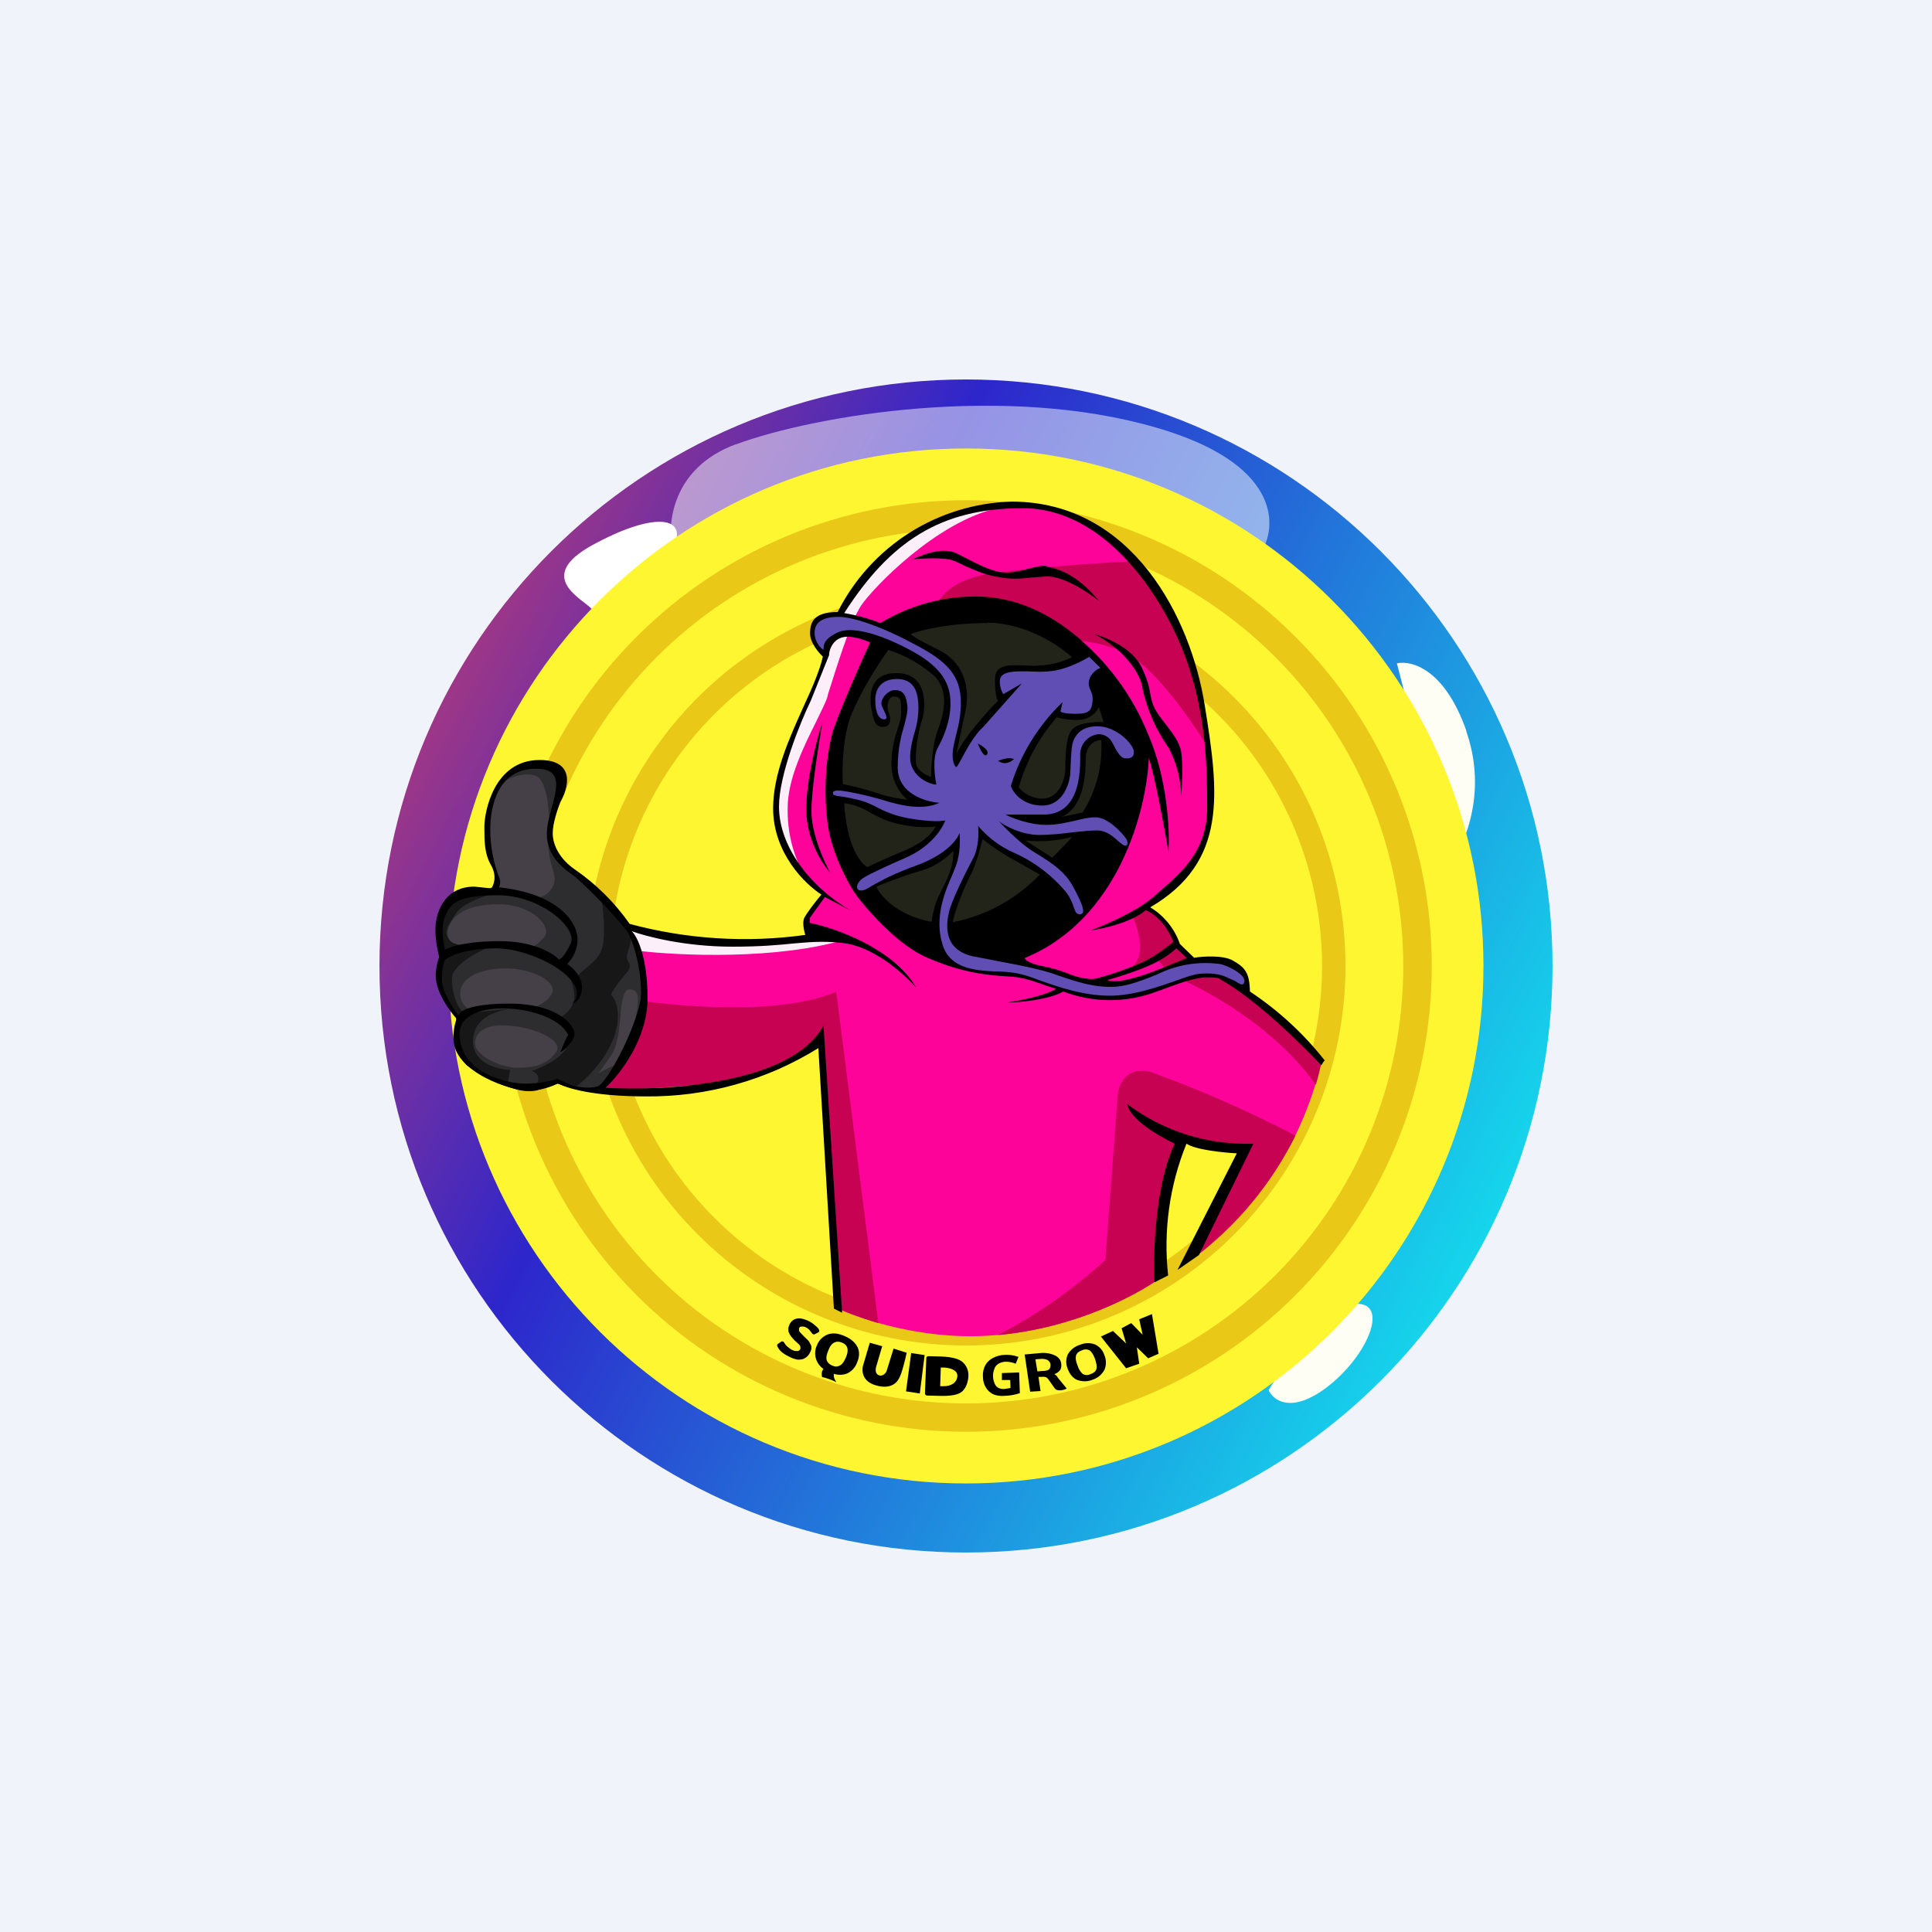 <svg width="24" height="24" viewBox="0 0 24 24" fill="none" xmlns="http://www.w3.org/2000/svg">
<rect x="0" y="0" width="24" height="24" fill="#333333" stroke="none"/>
<g clip-path="url(#clip0_31_19229)">
<path d="M0 0H24V24H0V0Z" fill="#F0F3FA"/>
<path d="M12 19.286C16.024 19.286 19.286 16.024 19.286 12C19.286 7.976 16.024 4.714 12 4.714C7.976 4.714 4.714 7.976 4.714 12C4.714 16.024 7.976 19.286 12 19.286Z" fill="url(#paint0_linear_31_19229)"/>
<path d="M9.137 5.52C8.344 5.816 8.284 6.514 8.353 6.832H15.682C15.87 6.506 15.879 5.752 14.37 5.314C12.485 4.762 10.132 5.156 9.142 5.52H9.137Z" fill="white" fill-opacity="0.5"/>
<path d="M18.215 9.077C17.945 8.306 17.529 8.199 17.353 8.241L18 10.757C18.184 10.521 18.485 9.857 18.215 9.086V9.077ZM16.436 17.267C16.02 17.559 15.81 17.387 15.759 17.267C15.982 16.907 16.522 16.196 16.856 16.196C17.276 16.196 16.959 16.899 16.436 17.267Z" fill="#FFFEF5"/>
<path d="M7.359 6.771C6.63 7.174 7.247 7.44 7.359 7.573C7.646 7.431 8.255 7.076 8.379 6.771C8.533 6.398 8.087 6.373 7.359 6.771Z" fill="white"/>
<path d="M12 18.428C15.55 18.428 18.428 15.55 18.428 12C18.428 8.449 15.55 5.571 12 5.571C8.449 5.571 5.571 8.449 5.571 12C5.571 15.55 8.449 18.428 12 18.428Z" fill="#FFF632"/>
<path fill-rule="evenodd" clip-rule="evenodd" d="M12 17.786C13.534 17.786 15.006 17.176 16.091 16.091C17.176 15.006 17.786 13.534 17.786 12C17.786 10.466 17.176 8.994 16.091 7.909C15.006 6.824 13.534 6.214 12 6.214C10.466 6.214 8.994 6.824 7.909 7.909C6.824 8.994 6.214 10.466 6.214 12C6.214 13.534 6.824 15.006 7.909 16.091C8.994 17.176 10.466 17.786 12 17.786ZM12 17.434C13.441 17.434 14.822 16.862 15.841 15.843C16.86 14.825 17.432 13.443 17.432 12.002C17.432 10.562 16.86 9.18 15.841 8.161C14.822 7.142 13.441 6.57 12 6.57C10.559 6.57 9.178 7.142 8.159 8.161C7.14 9.18 6.568 10.562 6.568 12.002C6.568 13.443 7.14 14.825 8.159 15.843C9.178 16.862 10.559 17.434 12 17.434Z" fill="#E9C817"/>
<path fill-rule="evenodd" clip-rule="evenodd" d="M12 16.714C13.25 16.714 14.449 16.218 15.333 15.333C16.218 14.449 16.714 13.25 16.714 12C16.714 10.75 16.218 9.551 15.333 8.666C14.449 7.782 13.25 7.286 12 7.286C10.75 7.286 9.551 7.782 8.666 8.666C7.782 9.551 7.286 10.75 7.286 12C7.286 13.25 7.782 14.449 8.666 15.333C9.551 16.218 10.75 16.714 12 16.714ZM12 16.423C12.581 16.423 13.156 16.308 13.693 16.086C14.229 15.864 14.717 15.538 15.127 15.127C15.538 14.717 15.864 14.229 16.086 13.693C16.308 13.156 16.423 12.581 16.423 12C16.423 11.419 16.308 10.844 16.086 10.307C15.864 9.771 15.538 9.283 15.127 8.873C14.717 8.462 14.229 8.136 13.693 7.914C13.156 7.691 12.581 7.577 12 7.577C10.827 7.577 9.702 8.043 8.873 8.873C8.043 9.702 7.577 10.827 7.577 12C7.577 13.173 8.043 14.298 8.873 15.127C9.702 15.957 10.827 16.423 12 16.423Z" fill="#E9C817"/>
<path d="M8.828 11.7C8.491 11.675 8.158 11.608 7.838 11.499L7.641 11.7L7.436 13.543C7.787 13.539 8.627 13.5 9.193 13.41C9.575 13.365 9.929 13.186 10.191 12.904L10.41 16.256C10.65 16.367 11.31 16.599 12.047 16.599C13.161 16.599 14.095 16.11 14.425 15.866L14.511 14.717C14.528 14.546 14.597 14.259 14.631 14.139L14.837 14.212C14.931 14.246 15.278 14.272 15.437 14.28L15.321 14.636C15.175 14.923 14.876 15.523 14.837 15.622C15.633 15.023 16.192 14.162 16.414 13.192L15.63 12.446L14.816 11.923L14.623 11.743C14.588 11.657 14.498 11.477 14.447 11.417C14.391 11.353 14.275 11.28 14.224 11.246C14.387 11.117 14.738 10.822 14.867 10.663C14.991 10.504 15.021 10.162 15.021 10.007C15.025 9.819 15.038 9.407 15.021 9.283C14.995 9.124 14.888 8.46 14.781 8.216C14.678 7.976 14.434 7.389 14.335 7.252C14.121 7.001 13.883 6.771 13.624 6.566C13.521 6.514 13.178 6.292 12.655 6.266C12.184 6.259 11.722 6.394 11.327 6.652C11.001 6.875 10.718 7.155 10.491 7.479L10.234 8.216L9.806 9.287C9.767 9.386 9.677 9.643 9.634 9.853C9.574 10.11 9.711 10.393 9.806 10.629C9.883 10.817 10.118 11.023 10.23 11.104L10.2 11.156C10.157 11.207 10.054 11.336 10.028 11.447C9.998 11.554 10.063 11.619 10.101 11.632C9.844 11.662 9.223 11.717 8.833 11.7H8.828Z" fill="#FD0399"/>
<path d="M14.078 6.973C13.663 6.99 12.99 7.041 12.398 7.11C11.653 7.196 11.546 7.607 11.584 7.8C12.574 7.418 13.127 7.933 13.041 7.98C13.033 7.98 13.028 7.984 13.041 7.98C13.101 7.963 13.431 7.894 13.924 8.083C14.275 8.22 14.717 8.82 15.021 9.308V9.283C14.972 8.921 14.892 8.564 14.781 8.216L14.717 8.066C14.597 7.787 14.417 7.363 14.331 7.251C14.252 7.153 14.168 7.06 14.078 6.973ZM14.224 11.25L14.053 11.348C14.134 11.511 14.245 11.858 14.066 12.013C14.157 11.962 14.253 11.92 14.353 11.888L14.541 12.111C14.94 12.265 15.823 12.741 16.346 13.474C16.38 13.363 16.401 13.268 16.414 13.191L15.63 12.445L14.816 11.923L14.623 11.743C14.588 11.657 14.498 11.477 14.447 11.417C14.391 11.353 14.275 11.28 14.224 11.25ZM16.093 14.108C15.512 13.803 14.91 13.538 14.293 13.316C13.963 13.238 13.881 13.508 13.881 13.654L13.731 15.651C13.329 16.021 12.88 16.335 12.394 16.585C13.354 16.5 14.13 16.084 14.425 15.866L14.511 14.717C14.528 14.546 14.597 14.258 14.631 14.138L14.837 14.211C14.931 14.245 15.278 14.271 15.437 14.28L15.321 14.636C15.155 14.961 14.993 15.29 14.837 15.621C15.366 15.219 15.795 14.702 16.093 14.108ZM10.911 16.436L10.388 12.321C9.643 12.63 8.331 12.505 7.564 12.373L7.436 13.543C7.787 13.538 8.627 13.5 9.193 13.41C9.575 13.365 9.929 13.186 10.191 12.904L10.41 16.256C10.513 16.298 10.688 16.371 10.911 16.436Z" fill="#C70252"/>
<path d="M10.937 11.327C10.543 11.04 10.38 10.376 10.346 10.08C10.346 9.287 10.697 8.216 10.804 8.066C10.907 7.907 11.233 7.77 11.516 7.663C11.799 7.551 11.871 7.62 12.364 7.62C12.853 7.62 13.221 7.959 13.624 8.331L13.633 8.34C13.959 8.64 14.04 9.171 14.04 9.403C13.976 9.724 13.757 10.534 13.376 11.173C12.896 11.966 11.43 11.687 10.937 11.327Z" fill="#222419"/>
<path d="M7.513 13.384H7.084L6.956 13.354C6.922 13.389 6.827 13.461 6.742 13.5C6.63 13.551 6.497 13.521 6.287 13.448C6.116 13.393 5.944 13.213 5.884 13.127C5.786 12.808 5.678 12.492 5.559 12.18C5.509 12.004 5.484 11.822 5.486 11.64C5.499 11.383 5.589 11.164 5.662 11.139L6.142 11.018L6.163 10.903C6.129 10.787 6.052 10.517 6.034 10.358C6.009 10.161 6.094 9.93 6.142 9.81C6.154 9.771 6.249 9.574 6.549 9.527C6.789 9.484 6.853 9.698 6.857 9.81C6.857 9.938 6.844 10.226 6.819 10.358C6.793 10.487 6.879 10.659 6.922 10.731L7.77 11.794L8.006 12.467C7.959 12.613 7.86 12.913 7.847 12.93L7.513 13.384Z" fill="#454047"/>
<path fill-rule="evenodd" clip-rule="evenodd" d="M6.626 11.139C6.465 11.095 6.302 11.062 6.137 11.04V11.07C6.008 11.074 5.73 11.1 5.606 11.156C5.494 11.207 5.477 11.327 5.464 11.439C5.456 11.481 5.451 11.524 5.438 11.563C5.417 11.627 5.43 11.691 5.447 11.76C5.456 11.82 5.473 11.88 5.464 11.949C5.447 12.069 5.468 12.24 5.477 12.304V12.326C5.477 12.334 5.584 12.48 5.631 12.553C5.648 12.574 5.674 12.639 5.666 12.733C5.653 12.849 5.674 12.93 5.743 13.127C5.811 13.307 6.287 13.449 6.428 13.487L6.458 13.496C6.536 13.521 6.788 13.47 6.9 13.444L6.994 13.466C7.08 13.491 7.281 13.543 7.388 13.551C7.474 13.56 7.56 13.431 7.624 13.329C7.658 13.273 7.688 13.226 7.71 13.209C7.77 13.166 7.551 13.269 7.436 13.329L7.581 13.127C7.667 13.016 7.688 12.827 7.71 12.613V12.57C7.736 12.343 7.77 12.244 7.886 12.309C7.963 12.347 7.911 12.609 7.851 12.823C7.924 12.566 8.01 12.21 7.988 12.047C7.911 11.735 7.756 11.448 7.538 11.211C7.401 11.074 7.11 10.821 6.981 10.71L6.853 10.479V10.179C6.887 10.063 6.951 9.806 6.968 9.664C6.994 9.484 6.814 9.48 6.561 9.484C6.485 9.488 6.411 9.513 6.349 9.557C6.287 9.601 6.239 9.662 6.21 9.733C6.296 9.677 6.51 9.579 6.656 9.639C6.836 9.707 6.836 10.311 6.814 10.479C6.806 10.569 6.831 10.671 6.857 10.766C6.878 10.839 6.9 10.907 6.887 10.954C6.87 11.057 6.75 11.181 6.63 11.139H6.626ZM5.751 11.777C5.678 11.764 5.541 11.7 5.563 11.563C5.593 11.396 5.76 11.233 6.193 11.233C6.621 11.233 6.874 11.524 6.754 11.649C6.66 11.751 6.596 11.777 6.574 11.777C6.446 11.743 6.103 11.691 5.751 11.777ZM5.717 12.339C5.717 12.484 5.828 12.549 5.884 12.561C5.901 12.549 5.978 12.523 6.12 12.514C6.313 12.471 6.514 12.506 6.591 12.527C6.656 12.51 6.806 12.45 6.857 12.339C6.921 12.201 6.63 12.03 6.283 12.03C5.94 12.03 5.717 12.159 5.717 12.339ZM5.901 12.956C5.901 12.939 5.901 12.737 6.24 12.737C6.57 12.737 7.028 12.909 6.904 13.076C6.78 13.239 6.613 13.264 6.424 13.264C6.24 13.264 5.901 13.123 5.901 12.956Z" fill="#2D2D2F"/>
<path d="M6.343 12.536C6.326 12.536 5.888 12.57 5.876 12.922C5.867 13.209 6.18 13.286 6.338 13.29L6.304 13.474C6.356 13.509 6.476 13.56 6.578 13.53C6.703 13.492 6.728 13.346 6.608 13.303C6.737 13.26 7.007 13.136 7.058 12.969C7.11 12.802 6.968 12.707 6.887 12.677C6.981 12.643 7.161 12.523 7.131 12.334C7.12 12.239 7.09 12.147 7.041 12.064L7.157 12.197C7.144 12.184 7.148 12.146 7.23 12.069C7.337 11.974 7.47 11.902 7.496 11.7C7.517 11.537 7.491 11.284 7.474 11.177C7.551 11.254 7.731 11.426 7.791 11.52C7.877 11.644 7.821 11.734 7.791 11.859C7.766 11.979 7.903 11.957 7.757 12.116C7.646 12.249 7.598 12.33 7.59 12.356C7.646 12.407 7.731 12.583 7.628 12.879C7.5 13.243 7.157 13.504 7.131 13.517C7.106 13.53 6.93 13.457 6.917 13.462L6.66 13.547C6.621 13.556 6.518 13.564 6.403 13.53C6.184 13.467 5.978 13.365 5.794 13.23C5.726 13.153 5.644 13.05 5.644 12.952C5.644 12.87 5.708 12.716 5.738 12.647C5.717 12.647 5.67 12.647 5.644 12.613C5.614 12.57 5.447 12.33 5.443 12.202C5.443 12.099 5.477 11.962 5.498 11.91C5.455 11.825 5.435 11.731 5.438 11.636C5.451 11.503 5.511 11.263 5.541 11.237C5.726 11.119 5.945 11.068 6.163 11.092C6.034 11.122 5.747 11.216 5.661 11.349C5.554 11.52 5.503 11.576 5.584 11.679C5.644 11.764 5.953 11.764 6.098 11.756C5.936 11.82 5.61 11.992 5.614 12.159C5.614 12.364 5.7 12.579 5.794 12.583C5.893 12.583 6.214 12.536 6.338 12.536H6.343Z" fill="#171717"/>
<path d="M9.982 10.86C9.846 10.606 9.778 10.321 9.785 10.033C9.785 9.673 9.99 9.262 10.14 8.962C10.2 8.833 10.256 8.73 10.277 8.662L10.286 8.623C10.372 8.357 10.56 7.727 10.697 7.522C10.843 7.307 11.627 6.48 12.403 6.309H12.369C11.966 6.293 11.572 6.428 11.263 6.686C10.864 7.037 10.534 7.466 10.423 7.637L10.239 8.212L10.037 8.73L9.78 9.275L9.626 9.815V10.145L9.785 10.565L9.982 10.86ZM7.937 11.812C8.439 11.872 9.66 11.927 10.517 11.666H9.943L8.786 11.709L7.817 11.559L7.937 11.812Z" fill="#FDEFF9"/>
<path fill-rule="evenodd" clip-rule="evenodd" d="M10.457 11.713C10.843 11.747 11.233 12.099 11.383 12.27C11.096 11.781 10.38 11.529 10.059 11.464V11.404L10.247 11.143L10.573 11.314C10.067 11.023 9.677 10.517 9.677 10.02C9.677 9.626 9.939 8.979 10.072 8.704L10.299 8.139C10.299 8.083 10.333 7.967 10.444 7.924C10.556 7.881 10.732 7.946 10.809 7.98C10.676 8.271 10.397 8.906 10.337 9.116C10.273 9.377 10.222 9.759 10.281 10.23C10.333 10.607 10.539 10.976 10.629 11.109C10.779 11.31 11.164 11.751 11.529 11.901C11.974 12.094 12.3 12.116 12.514 12.129C12.686 12.137 12.784 12.171 12.913 12.214L13.011 12.249L13.119 12.283C12.986 12.369 12.66 12.433 12.506 12.454C12.673 12.454 13.037 12.416 13.209 12.317C13.553 12.449 13.933 12.459 14.284 12.347L14.443 12.291C14.614 12.227 14.846 12.141 14.983 12.141C15.133 12.141 15.159 12.154 15.154 12.163C15.591 12.403 16.174 12.977 16.414 13.234C16.423 13.217 16.449 13.174 16.457 13.174C16.195 12.841 15.881 12.552 15.527 12.317C15.523 12.086 15.467 12.017 15.313 11.931C15.193 11.863 14.944 11.88 14.833 11.897L14.657 11.726C14.591 11.536 14.461 11.375 14.289 11.271C15.253 10.706 15.142 9.853 14.966 8.764C14.794 7.676 14.066 6.231 12.566 6.231C12.116 6.244 11.677 6.378 11.297 6.619C10.916 6.861 10.608 7.201 10.406 7.603C10.114 7.603 10.063 7.723 10.063 7.869C10.063 7.984 10.17 8.109 10.222 8.156C10.183 8.327 10.093 8.537 9.986 8.769C9.81 9.159 9.604 9.609 9.604 10.041C9.604 10.599 10.003 10.984 10.204 11.113C10.144 11.181 10.02 11.344 9.99 11.404C9.964 11.464 9.99 11.567 10.003 11.614C9.274 11.715 8.532 11.668 7.822 11.477C7.637 11.213 7.406 10.983 7.14 10.8C6.96 10.676 6.866 10.504 6.866 10.35C6.866 10.226 6.93 10.041 6.96 9.964C7.063 9.789 7.153 9.441 6.703 9.441C6.137 9.441 6.017 10.084 6.017 10.269C6.017 10.453 6.017 10.607 6.103 10.753C6.184 10.903 6.12 11.014 6.103 11.036L5.893 11.014C5.507 11.014 5.409 11.357 5.409 11.546C5.409 11.7 5.443 11.837 5.456 11.889C5.443 11.919 5.413 12.013 5.413 12.124C5.413 12.321 5.584 12.561 5.674 12.656C5.657 12.69 5.632 12.784 5.632 12.896C5.632 13.324 6.36 13.551 6.562 13.551C6.72 13.551 6.879 13.487 6.934 13.457C7.02 13.513 7.359 13.62 8.019 13.62C8.777 13.628 9.522 13.42 10.166 13.02L10.359 16.256L10.461 16.307L10.23 12.741C9.836 13.47 8.259 13.556 7.522 13.513C7.693 13.354 8.044 12.913 8.044 12.399C8.044 11.889 7.916 11.631 7.847 11.567C8.019 11.631 8.503 11.76 9.099 11.76C9.45 11.76 9.669 11.739 9.849 11.721C10.05 11.704 10.209 11.687 10.461 11.713H10.457ZM6.21 10.924C6.219 10.971 6.21 10.993 6.202 11.01V11.023C6.947 11.104 7.174 11.464 7.174 11.666C7.175 11.723 7.164 11.78 7.141 11.833C7.119 11.886 7.087 11.934 7.046 11.974C7.11 12.017 7.23 12.129 7.23 12.261C7.23 12.403 7.149 12.446 7.123 12.463L7.11 12.467C7.376 12.201 6.647 11.781 6.163 11.781C5.777 11.781 5.576 11.88 5.524 11.927C5.498 12.009 5.487 12.094 5.49 12.18C5.49 12.317 5.627 12.523 5.696 12.617C5.7 12.566 5.833 12.467 6.322 12.467C6.934 12.467 7.136 12.737 7.136 12.84C7.136 12.947 6.977 13.067 6.964 13.071C6.956 13.071 7.042 12.87 7.059 12.857C6.887 12.48 5.709 12.364 5.709 12.84C5.709 13.316 6.274 13.461 6.523 13.461C6.72 13.461 6.87 13.423 6.922 13.401L7.093 13.479C7.157 13.5 7.316 13.53 7.423 13.496C7.552 13.453 7.963 12.656 7.963 12.33C7.963 12.004 7.86 11.661 7.774 11.546C7.58 11.313 7.369 11.094 7.144 10.89C7.02 10.804 6.793 10.65 6.793 10.359C6.793 10.26 6.823 10.144 6.853 10.037C6.922 9.78 6.986 9.549 6.66 9.549C6.189 9.549 6.09 10.003 6.09 10.311C6.091 10.521 6.132 10.729 6.21 10.924ZM5.524 11.781C5.512 11.726 5.473 11.524 5.524 11.396C5.584 11.241 5.653 11.121 6.184 11.121C6.716 11.121 7.179 11.529 7.089 11.721C7.016 11.876 6.96 11.919 6.943 11.919C6.87 11.841 6.626 11.691 6.21 11.691C5.794 11.691 5.58 11.764 5.524 11.799V11.786V11.781ZM10.937 7.74C10.792 7.684 10.641 7.642 10.487 7.616C11.057 6.729 11.683 6.313 12.703 6.313C13.723 6.313 14.417 7.38 14.696 8.083C14.974 8.79 14.996 9.454 14.996 10.037C14.996 10.564 14.683 10.834 14.421 11.061L14.344 11.13C14.126 11.323 13.723 11.494 13.547 11.559C13.963 11.494 14.177 11.361 14.233 11.306C14.421 11.383 14.541 11.601 14.576 11.7C14.559 11.717 14.486 11.777 14.344 11.871C14.173 11.987 13.701 12.146 13.573 12.163C13.465 12.159 13.359 12.134 13.26 12.09C13.166 12.056 13.059 12.021 12.96 12.004C12.78 11.97 12.733 11.919 12.729 11.901C13.903 11.421 14.246 10.046 14.271 9.416C14.344 9.63 14.464 10.281 14.516 10.581C14.533 10.324 14.503 9.677 14.267 9.133C14.088 8.683 13.805 8.282 13.44 7.963L13.414 7.937C13.222 7.779 12.776 7.41 12.116 7.41C11.7 7.41 11.293 7.524 10.937 7.74ZM12.266 7.74C11.794 7.74 11.434 7.826 11.314 7.877C11.314 7.886 11.383 7.937 11.662 8.074C12.009 8.246 12.047 8.601 11.992 8.837L11.88 9.369C11.979 9.154 12.266 8.837 12.399 8.704C12.386 8.696 12.36 8.631 12.36 8.434C12.36 8.25 12.544 8.259 12.733 8.267C12.793 8.267 12.853 8.276 12.909 8.267C13.093 8.263 13.26 8.194 13.316 8.164C13.166 8.023 12.742 7.736 12.266 7.736V7.74ZM10.59 8.841C10.461 9.141 10.461 9.566 10.47 9.741C10.547 9.754 10.732 9.797 10.886 9.849C11.044 9.904 11.211 9.93 11.271 9.934C11.207 9.878 11.156 9.808 11.122 9.729C11.088 9.651 11.072 9.566 11.074 9.48C11.074 9.296 11.117 9.163 11.152 9.051C11.173 8.983 11.194 8.923 11.194 8.863V8.837C11.194 8.709 11.194 8.653 11.109 8.653C11.023 8.653 11.014 8.786 11.036 8.841C11.062 8.897 11.087 9.03 10.967 9.03C10.869 9.03 10.851 8.931 10.839 8.876L10.834 8.841C10.822 8.803 10.719 8.361 11.134 8.361C11.559 8.361 11.494 8.841 11.447 8.966C11.404 9.094 11.366 9.36 11.379 9.48C11.387 9.574 11.507 9.63 11.567 9.651C11.567 9.523 11.584 9.236 11.649 9.073C11.726 8.863 11.79 8.614 11.627 8.417C11.458 8.261 11.256 8.143 11.036 8.074C10.941 8.203 10.714 8.546 10.59 8.846V8.841ZM10.77 10.77C10.556 10.62 10.496 10.179 10.487 9.977C10.642 9.999 10.727 10.046 10.822 10.101C10.907 10.144 10.993 10.196 11.139 10.23C11.404 10.294 11.567 10.273 11.61 10.269H11.623C11.533 10.423 11.37 10.513 11.19 10.586C11.044 10.646 10.847 10.736 10.77 10.774V10.77ZM10.886 11.014C10.937 11.13 11.147 11.374 11.572 11.451C11.58 11.391 11.606 11.237 11.67 11.113L11.674 11.104C11.756 10.946 11.854 10.761 11.841 10.569C11.79 10.629 11.636 10.761 11.451 10.813C11.267 10.864 10.997 10.967 10.886 11.014ZM12.917 10.864C12.627 11.168 12.25 11.374 11.837 11.456C11.837 11.387 11.961 11.053 12.052 10.881C12.124 10.744 12.184 10.517 12.206 10.423C12.274 10.479 12.446 10.603 12.6 10.684L12.84 10.821L12.917 10.864ZM12.737 10.44L13.072 10.654C13.157 10.569 13.324 10.397 13.316 10.397C13.127 10.447 12.931 10.461 12.737 10.44ZM13.449 10.093L13.187 10.149C13.449 10.033 13.487 9.669 13.487 9.433C13.487 9.24 13.616 9.193 13.68 9.193C13.699 9.51 13.618 9.824 13.449 10.093ZM12.656 9.78C12.69 9.827 12.793 9.921 12.951 9.921C13.149 9.921 13.226 9.694 13.234 9.57V9.484C13.239 9.347 13.243 9.15 13.32 9.06C13.397 8.974 13.611 8.966 13.71 8.97L13.65 8.786C13.63 8.827 13.599 8.863 13.562 8.889C13.525 8.916 13.481 8.934 13.436 8.94C13.316 8.953 13.179 8.927 13.127 8.91C12.908 9.162 12.747 9.459 12.656 9.78ZM14.387 11.94C14.22 12.034 13.894 12.137 13.753 12.176C13.86 12.201 13.937 12.184 14.044 12.159L14.109 12.141C14.224 12.116 14.58 11.97 14.743 11.901L14.614 11.781C14.545 11.843 14.469 11.896 14.387 11.94ZM14.002 13.714C14.452 14.054 15.006 14.228 15.57 14.207L14.893 15.591L14.627 15.776L15.364 14.327C15.201 14.319 14.85 14.284 14.739 14.207C14.528 14.725 14.45 15.288 14.511 15.844L14.34 15.93C14.323 15.561 14.353 14.704 14.593 14.207C14.409 14.121 14.036 13.907 14.002 13.714ZM10.316 10.843C10.217 10.736 10.016 10.431 10.016 10.054C10.016 9.677 10.149 9.176 10.217 8.97C10.174 9.223 10.08 9.793 10.08 10.076C10.08 10.363 10.239 10.706 10.316 10.847V10.843ZM11.893 6.879C11.722 6.789 11.477 6.887 11.379 6.93C11.365 6.937 11.351 6.942 11.336 6.947C11.434 6.939 11.657 6.926 11.777 6.947C11.841 6.956 11.91 6.99 11.992 7.033C12.099 7.076 12.219 7.136 12.364 7.161C12.557 7.2 12.664 7.191 12.819 7.174L12.999 7.161C13.213 7.153 13.526 7.363 13.654 7.466C13.371 7.127 13.153 7.076 13.041 7.046C13.024 7.046 13.011 7.037 12.999 7.033C12.956 7.02 12.874 7.041 12.784 7.063C12.699 7.089 12.6 7.114 12.506 7.114C12.339 7.114 12.142 7.007 11.953 6.909L11.893 6.879ZM13.594 7.877C13.74 7.916 14.062 8.049 14.177 8.28C14.254 8.439 14.276 8.537 14.289 8.619C14.302 8.687 14.314 8.747 14.357 8.824C14.392 8.884 14.439 8.944 14.486 9.004C14.572 9.116 14.657 9.227 14.674 9.347C14.696 9.497 14.683 9.767 14.674 9.887C14.669 9.677 14.615 9.472 14.516 9.287C14.361 9.068 14.252 8.82 14.194 8.559C14.177 8.374 13.963 8.061 13.594 7.877Z" fill="black"/>
<path fill-rule="evenodd" clip-rule="evenodd" d="M10.23 8.075C10.196 8.05 10.168 8.018 10.149 7.981C10.13 7.943 10.119 7.902 10.119 7.86C10.119 7.719 10.234 7.663 10.414 7.663C10.594 7.663 10.946 7.779 11.357 8.002C11.773 8.216 11.936 8.396 11.936 8.73C11.936 8.893 11.906 9.022 11.876 9.133C11.846 9.262 11.816 9.365 11.846 9.476C11.85 9.493 11.867 9.527 11.88 9.527C11.889 9.527 11.906 9.493 11.936 9.442C11.987 9.343 12.073 9.185 12.167 9.077L12.21 9.035L12.694 8.49L12.463 8.623C12.434 8.574 12.419 8.517 12.42 8.46C12.42 8.357 12.549 8.34 12.677 8.34H12.771C12.892 8.345 13.029 8.353 13.174 8.315C13.32 8.276 13.474 8.195 13.53 8.16L13.671 8.297C13.629 8.31 13.552 8.362 13.53 8.447C13.517 8.503 13.53 8.537 13.547 8.576C13.564 8.61 13.577 8.645 13.573 8.705C13.56 8.825 13.539 8.867 13.359 8.867C13.222 8.867 13.179 8.846 13.174 8.837L13.2 8.722C12.901 9.008 12.679 9.367 12.557 9.763C12.583 9.845 12.703 10.007 12.947 10.007C13.196 10.007 13.281 9.75 13.294 9.622C13.299 9.527 13.307 9.33 13.316 9.275C13.324 9.206 13.376 9.022 13.629 9.022C13.877 9.022 14.07 9.245 14.083 9.322C14.096 9.399 14.053 9.429 13.972 9.42C13.912 9.412 13.86 9.309 13.826 9.24C13.818 9.225 13.809 9.211 13.8 9.197C13.783 9.174 13.76 9.154 13.734 9.141C13.708 9.128 13.679 9.121 13.65 9.12C13.584 9.126 13.522 9.157 13.479 9.208C13.436 9.258 13.414 9.324 13.419 9.39C13.419 9.587 13.419 10.132 12.947 10.119H12.489C12.574 10.162 12.789 10.247 12.999 10.247C13.136 10.247 13.247 10.217 13.35 10.196C13.436 10.175 13.521 10.153 13.607 10.153C13.761 10.153 13.929 10.333 13.993 10.423C14.006 10.453 14.023 10.509 13.972 10.505C13.95 10.5 13.924 10.475 13.886 10.444C13.826 10.389 13.74 10.316 13.629 10.316C13.552 10.316 13.453 10.325 13.346 10.337C13.209 10.354 13.059 10.372 12.909 10.372C12.694 10.372 12.48 10.26 12.407 10.2C12.484 10.286 12.677 10.475 12.814 10.565L12.917 10.629C13.067 10.723 13.23 10.826 13.333 11.019C13.461 11.255 13.492 11.362 13.41 11.357C13.367 11.357 13.359 11.323 13.337 11.267C13.318 11.203 13.287 11.142 13.247 11.087C13.072 10.876 12.851 10.707 12.6 10.595C12.427 10.519 12.273 10.405 12.15 10.26C12.159 10.342 12.159 10.53 12.09 10.659C12.004 10.822 11.82 11.186 11.79 11.327C11.756 11.464 11.704 11.799 12.09 11.88L12.446 11.949C12.694 11.996 12.917 12.039 13.093 12.099C13.35 12.189 13.59 12.274 13.864 12.257C14.023 12.245 14.207 12.172 14.379 12.103C14.617 11.984 14.886 11.94 15.15 11.975C15.236 11.987 15.467 12.099 15.459 12.189C15.45 12.249 15.416 12.232 15.373 12.206C15.354 12.193 15.334 12.182 15.313 12.172C15.299 12.166 15.284 12.161 15.27 12.155C15.201 12.12 15.111 12.082 14.923 12.095C14.837 12.099 14.717 12.142 14.58 12.193C14.353 12.27 14.07 12.369 13.783 12.369C13.461 12.369 13.149 12.262 12.909 12.176C12.797 12.133 12.703 12.103 12.63 12.09C12.558 12.078 12.485 12.07 12.412 12.069C12.146 12.06 11.803 12.047 11.709 11.735C11.601 11.392 11.743 11.066 11.833 10.86L11.876 10.753C11.931 10.603 11.927 10.419 11.919 10.346C11.897 10.423 11.76 10.616 11.379 10.753C11.096 10.856 10.941 10.942 10.843 10.997C10.774 11.04 10.736 11.062 10.697 11.062C10.611 11.062 10.642 10.95 10.736 10.899C10.822 10.847 11.044 10.745 11.233 10.663L11.271 10.646C11.46 10.56 11.657 10.402 11.743 10.192C11.704 10.2 11.572 10.213 11.314 10.17C11.109 10.136 10.984 10.076 10.877 10.02C10.817 9.988 10.754 9.962 10.689 9.943C10.586 9.917 10.496 9.9 10.436 9.892C10.408 9.89 10.38 9.884 10.354 9.875C10.346 9.862 10.329 9.823 10.406 9.819C10.487 9.819 10.791 9.883 10.984 9.943C11.181 10.003 11.456 10.072 11.67 9.973C11.494 9.96 11.147 9.857 11.152 9.527C11.152 9.292 11.199 9.125 11.237 8.996C11.259 8.902 11.28 8.829 11.271 8.769C11.259 8.623 11.207 8.572 11.117 8.572C11.031 8.572 10.924 8.687 10.954 8.769L10.984 8.833C11.01 8.889 11.031 8.936 10.984 8.936C10.92 8.936 10.873 8.859 10.873 8.696C10.873 8.533 10.972 8.435 11.139 8.435C11.302 8.435 11.409 8.52 11.409 8.79C11.409 8.936 11.379 9.043 11.349 9.142C11.327 9.227 11.306 9.313 11.306 9.412C11.306 9.626 11.52 9.742 11.632 9.746C11.61 9.643 11.584 9.416 11.644 9.3C11.722 9.155 11.807 8.966 11.807 8.735C11.807 8.503 11.709 8.289 11.306 8.075C10.903 7.86 10.564 7.775 10.397 7.86C10.23 7.946 10.23 8.01 10.23 8.075ZM12.146 9.236C12.197 9.262 12.296 9.322 12.261 9.373C12.227 9.42 12.171 9.3 12.146 9.236ZM12.412 9.446C12.446 9.433 12.536 9.403 12.596 9.429C12.51 9.51 12.429 9.476 12.399 9.45L12.412 9.446Z" fill="#604EB4"/>
<path d="M13.989 16.997L13.676 16.603L13.826 16.534L13.989 16.689L13.933 16.5L14.053 16.436L14.194 16.581L14.152 16.389L14.31 16.324L14.392 16.817L14.263 16.873L14.122 16.736L14.152 16.941L13.989 16.997ZM9.66 16.697C9.652 16.706 9.652 16.718 9.66 16.731C9.673 16.757 9.69 16.779 9.716 16.8C9.737 16.817 9.772 16.838 9.81 16.856C9.841 16.873 9.874 16.884 9.909 16.89C9.939 16.89 9.969 16.89 9.995 16.873C10.022 16.859 10.045 16.836 10.059 16.808C10.069 16.791 10.076 16.773 10.08 16.753C10.08 16.731 10.08 16.714 10.067 16.697C10.061 16.682 10.052 16.667 10.042 16.654C10.014 16.628 9.987 16.601 9.96 16.573L9.939 16.551C9.933 16.545 9.929 16.538 9.926 16.53V16.5C9.928 16.494 9.932 16.49 9.936 16.486C9.941 16.482 9.946 16.48 9.952 16.479H9.982C10.01 16.485 10.035 16.5 10.055 16.521L10.085 16.56C10.097 16.577 10.11 16.581 10.123 16.573L10.166 16.551C10.179 16.543 10.183 16.53 10.17 16.509C10.158 16.493 10.143 16.478 10.127 16.466C10.079 16.422 10.02 16.393 9.956 16.38C9.927 16.374 9.897 16.377 9.87 16.389C9.844 16.401 9.823 16.422 9.81 16.448C9.801 16.466 9.795 16.485 9.793 16.504C9.793 16.521 9.793 16.543 9.802 16.56C9.81 16.577 9.82 16.593 9.832 16.607C9.857 16.639 9.886 16.667 9.917 16.693L9.935 16.71L9.943 16.731V16.757C9.935 16.77 9.926 16.779 9.913 16.783H9.879C9.865 16.78 9.853 16.776 9.84 16.77C9.82 16.759 9.802 16.746 9.785 16.731C9.767 16.717 9.753 16.699 9.742 16.68C9.733 16.663 9.72 16.659 9.703 16.667L9.66 16.697ZM10.149 16.71C10.161 16.68 10.179 16.652 10.201 16.63C10.224 16.607 10.252 16.589 10.282 16.577C10.342 16.556 10.41 16.56 10.496 16.599C10.577 16.633 10.629 16.684 10.655 16.74C10.68 16.796 10.676 16.86 10.646 16.928C10.635 16.959 10.617 16.988 10.594 17.011C10.571 17.035 10.544 17.054 10.513 17.066C10.463 17.082 10.409 17.082 10.359 17.066C10.35 17.108 10.376 17.151 10.389 17.169C10.346 17.147 10.243 17.108 10.213 17.108C10.2 17.057 10.213 17.023 10.23 17.006C10.192 16.98 10.163 16.945 10.145 16.903C10.132 16.872 10.125 16.839 10.126 16.806C10.127 16.773 10.134 16.74 10.149 16.71ZM10.29 16.774C10.269 16.826 10.26 16.864 10.269 16.894C10.277 16.924 10.303 16.95 10.337 16.963C10.372 16.98 10.402 16.98 10.432 16.963C10.457 16.954 10.483 16.92 10.505 16.869C10.53 16.817 10.534 16.774 10.526 16.744C10.517 16.714 10.496 16.693 10.462 16.68C10.427 16.663 10.393 16.663 10.367 16.676C10.337 16.689 10.312 16.718 10.29 16.774ZM13.384 17.143C13.446 17.165 13.513 17.164 13.573 17.139C13.635 17.119 13.688 17.076 13.719 17.018C13.732 16.989 13.738 16.958 13.738 16.926C13.738 16.895 13.732 16.863 13.719 16.834C13.71 16.805 13.695 16.778 13.675 16.755C13.655 16.732 13.631 16.714 13.603 16.701C13.542 16.678 13.475 16.68 13.415 16.706C13.351 16.725 13.297 16.768 13.264 16.826C13.252 16.854 13.245 16.885 13.245 16.916C13.245 16.947 13.252 16.977 13.264 17.006C13.29 17.074 13.329 17.121 13.384 17.143ZM13.62 17.006C13.612 17.036 13.586 17.057 13.547 17.07C13.513 17.087 13.479 17.083 13.453 17.07C13.427 17.049 13.402 17.014 13.384 16.959C13.363 16.907 13.359 16.869 13.367 16.838C13.376 16.808 13.402 16.787 13.44 16.774C13.479 16.757 13.509 16.761 13.534 16.774C13.56 16.791 13.582 16.826 13.603 16.881C13.62 16.933 13.629 16.976 13.62 17.006ZM12.66 17.049L12.446 17.057V17.143H12.549L12.553 17.241L12.532 17.246C12.515 17.249 12.498 17.252 12.48 17.254C12.451 17.257 12.421 17.251 12.395 17.237C12.374 17.222 12.36 17.201 12.352 17.177C12.33 17.122 12.33 17.061 12.352 17.006C12.36 16.976 12.377 16.959 12.403 16.941C12.429 16.926 12.459 16.917 12.489 16.916C12.533 16.915 12.577 16.923 12.617 16.941L12.652 16.856C12.6 16.837 12.544 16.828 12.489 16.83C12.435 16.831 12.382 16.844 12.335 16.869C12.295 16.889 12.262 16.92 12.24 16.959C12.218 17.001 12.207 17.048 12.21 17.096C12.21 17.151 12.223 17.198 12.245 17.233C12.266 17.271 12.296 17.297 12.335 17.319C12.377 17.336 12.42 17.344 12.476 17.34C12.542 17.338 12.607 17.327 12.669 17.306L12.66 17.049ZM13.247 17.25C13.239 17.256 13.228 17.261 13.217 17.263C13.203 17.267 13.189 17.27 13.175 17.271C13.16 17.272 13.146 17.271 13.132 17.267C13.119 17.264 13.109 17.256 13.102 17.246L13.029 17.143C13.021 17.129 13.009 17.117 12.995 17.108C12.978 17.103 12.96 17.101 12.943 17.104H12.9L12.926 17.28L12.797 17.288L12.729 16.826L12.926 16.808C12.988 16.802 13.05 16.812 13.106 16.838C13.149 16.86 13.179 16.894 13.183 16.941C13.187 16.971 13.183 16.997 13.17 17.018C13.152 17.043 13.126 17.061 13.097 17.07C13.114 17.078 13.132 17.096 13.14 17.113L13.252 17.25H13.247ZM12.947 17.031C12.99 17.031 13.016 17.023 13.033 17.01C13.046 16.997 13.05 16.976 13.05 16.95C13.046 16.924 13.033 16.907 13.012 16.894C12.985 16.882 12.955 16.878 12.926 16.881L12.862 16.886L12.887 17.036L12.947 17.031ZM11.49 17.31C11.49 17.327 11.503 17.336 11.52 17.336L11.675 17.34C11.812 17.344 11.902 17.327 11.949 17.288C12 17.246 12.026 17.169 12.03 17.096C12.032 17.064 12.027 17.032 12.015 17.002C12.004 16.973 11.985 16.946 11.962 16.924C11.919 16.881 11.825 16.856 11.692 16.851L11.537 16.847C11.516 16.847 11.507 16.856 11.507 16.869L11.49 17.31ZM11.726 17.22H11.679L11.687 16.988H11.73C11.794 16.993 11.893 17.014 11.893 17.091C11.889 17.181 11.807 17.22 11.726 17.22ZM10.719 16.971L10.805 16.68L10.959 16.723L10.886 16.971C10.873 17.01 10.869 17.074 10.929 17.087C10.972 17.096 11.006 17.053 11.014 17.031L11.1 16.753L11.263 16.804C11.246 16.881 11.207 17.053 11.169 17.121C11.126 17.207 11.023 17.263 10.847 17.198C10.71 17.143 10.706 17.027 10.719 16.971ZM11.49 16.834L11.319 16.808L11.255 17.284L11.426 17.31L11.486 16.834H11.49Z" fill="black"/>
</g>
<defs>
<linearGradient id="paint0_linear_31_19229" x1="18.639" y1="16.209" x2="4.714" y2="8.871" gradientUnits="userSpaceOnUse">
<stop stop-color="#14DEED"/>
<stop offset="0.7" stop-color="#2D26CB"/>
<stop offset="1" stop-color="#AE397D"/>
</linearGradient>
<clipPath id="clip0_31_19229">
<rect width="24" height="24" fill="white"/>
</clipPath>
</defs>
</svg>
